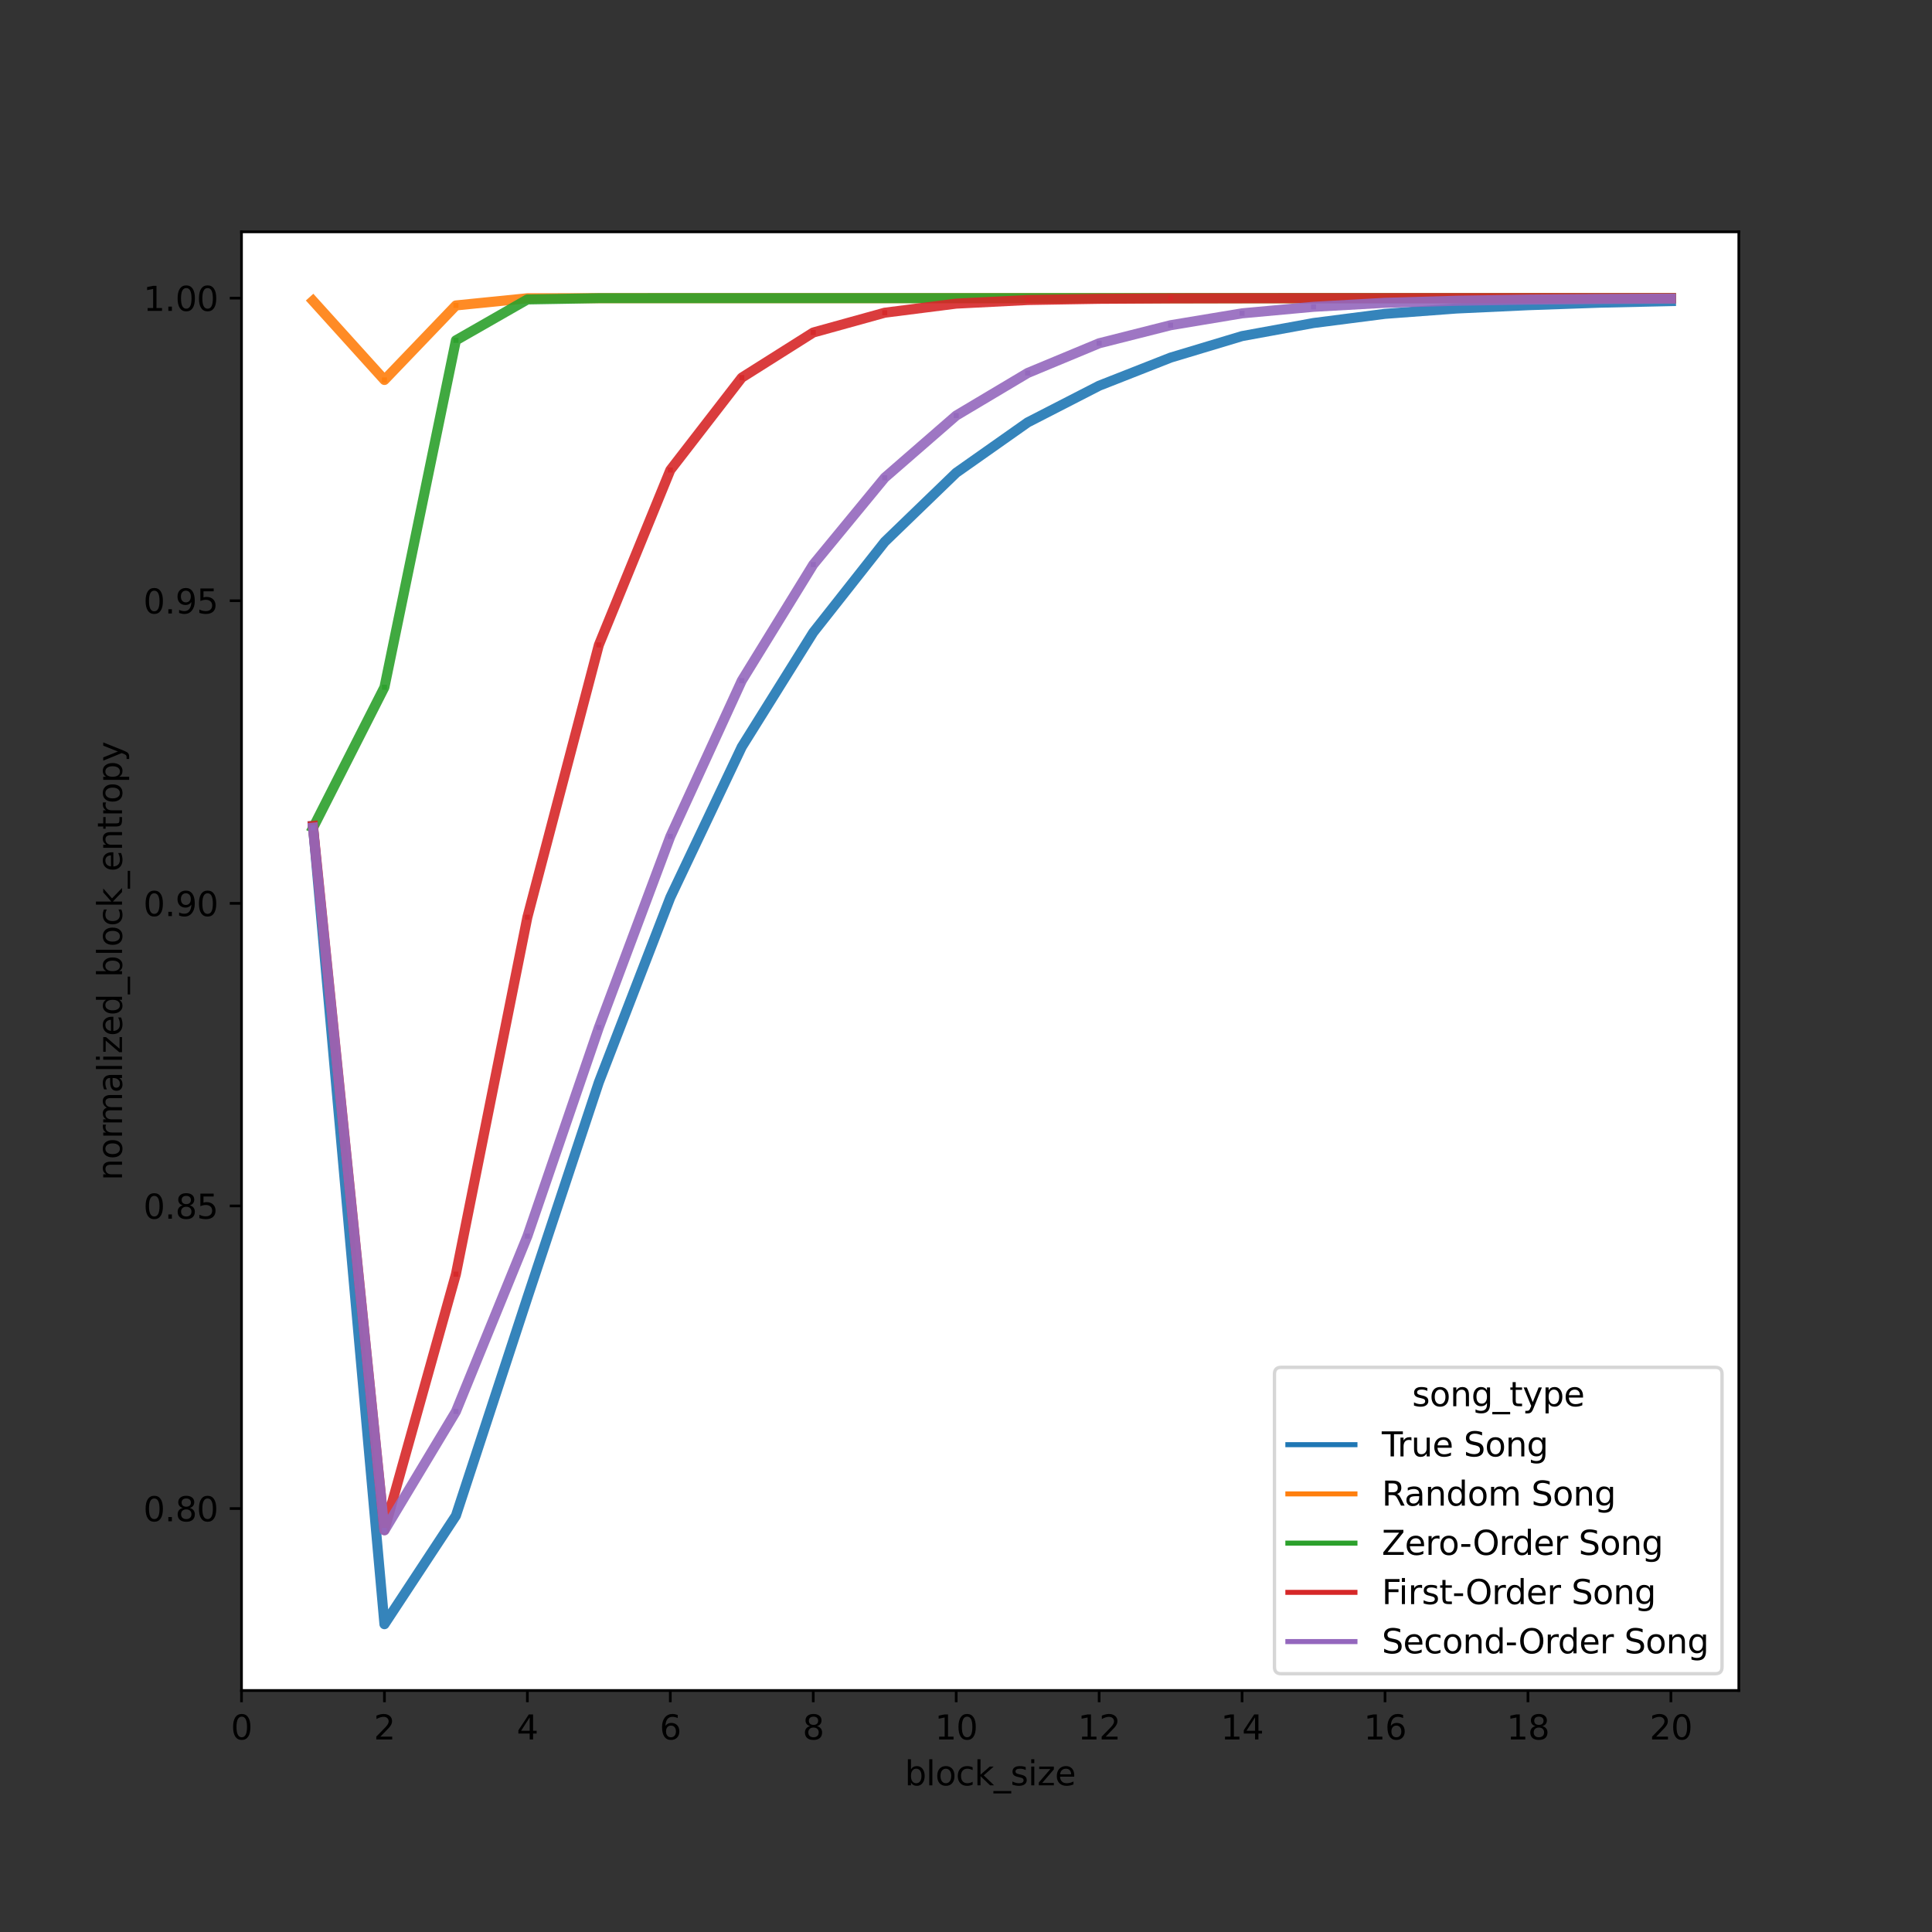 <?xml version="1.0" encoding="utf-8" standalone="no"?>
<!DOCTYPE svg PUBLIC "-//W3C//DTD SVG 1.1//EN"
  "http://www.w3.org/Graphics/SVG/1.1/DTD/svg11.dtd">
<svg xmlns:xlink="http://www.w3.org/1999/xlink" width="576pt" height="576pt" viewBox="0 0 576 576" xmlns="http://www.w3.org/2000/svg" version="1.1">
 <rect x="0" y="0" width="576" height="576" fill="#333333" stroke="none"/>
 <defs>
  <style type="text/css">*{stroke-linejoin: round; stroke-linecap: butt}</style>
 </defs>
 <g id="figure_1">
  <g id="patch_1">
   <path d="M 0 576 
L 576 576 
L 576 0 
L 0 0 
L 0 576 
z
" style="fill: none"/>
  </g>
  <g id="axes_1">
   <g id="patch_2">
    <path d="M 72 504 
L 518.4 504 
L 518.4 69.12 
L 72 69.12 
z
" style="fill: #ffffff"/>
   </g>
   <g id="matplotlib.axis_1">
    <g id="xtick_1">
     <g id="line2d_1">
      <defs>
       <path id="m68c36ddee8" d="M 0 0 
L 0 3.5 
" style="stroke: #000000; stroke-width: 0.8"/>
      </defs>
      <g>
       <use xlink:href="#m68c36ddee8" x="72" y="504" style="stroke: #000000; stroke-width: 0.8"/>
      </g>
     </g>
     <g id="text_1">
      <!-- 0 -->
      <g transform="translate(68.819 518.598)scale(0.1 -0.1)">
       <defs>
        <path id="DejaVuSans-30" d="M 2034 4250 
Q 1547 4250 1301 3770 
Q 1056 3291 1056 2328 
Q 1056 1369 1301 889 
Q 1547 409 2034 409 
Q 2525 409 2770 889 
Q 3016 1369 3016 2328 
Q 3016 3291 2770 3770 
Q 2525 4250 2034 4250 
z
M 2034 4750 
Q 2819 4750 3233 4129 
Q 3647 3509 3647 2328 
Q 3647 1150 3233 529 
Q 2819 -91 2034 -91 
Q 1250 -91 836 529 
Q 422 1150 422 2328 
Q 422 3509 836 4129 
Q 1250 4750 2034 4750 
z
" transform="scale(0.016)"/>
       </defs>
       <use xlink:href="#DejaVuSans-30"/>
      </g>
     </g>
    </g>
    <g id="xtick_2">
     <g id="line2d_2">
      <g>
       <use xlink:href="#m68c36ddee8" x="114.616" y="504" style="stroke: #000000; stroke-width: 0.8"/>
      </g>
     </g>
     <g id="text_2">
      <!-- 2 -->
      <g transform="translate(111.435 518.598)scale(0.1 -0.1)">
       <defs>
        <path id="DejaVuSans-32" d="M 1228 531 
L 3431 531 
L 3431 0 
L 469 0 
L 469 531 
Q 828 903 1448 1529 
Q 2069 2156 2228 2338 
Q 2531 2678 2651 2914 
Q 2772 3150 2772 3378 
Q 2772 3750 2511 3984 
Q 2250 4219 1831 4219 
Q 1534 4219 1204 4116 
Q 875 4013 500 3803 
L 500 4441 
Q 881 4594 1212 4672 
Q 1544 4750 1819 4750 
Q 2544 4750 2975 4387 
Q 3406 4025 3406 3419 
Q 3406 3131 3298 2873 
Q 3191 2616 2906 2266 
Q 2828 2175 2409 1742 
Q 1991 1309 1228 531 
z
" transform="scale(0.016)"/>
       </defs>
       <use xlink:href="#DejaVuSans-32"/>
      </g>
     </g>
    </g>
    <g id="xtick_3">
     <g id="line2d_3">
      <g>
       <use xlink:href="#m68c36ddee8" x="157.232" y="504" style="stroke: #000000; stroke-width: 0.8"/>
      </g>
     </g>
     <g id="text_3">
      <!-- 4 -->
      <g transform="translate(154.05 518.598)scale(0.1 -0.1)">
       <defs>
        <path id="DejaVuSans-34" d="M 2419 4116 
L 825 1625 
L 2419 1625 
L 2419 4116 
z
M 2253 4666 
L 3047 4666 
L 3047 1625 
L 3713 1625 
L 3713 1100 
L 3047 1100 
L 3047 0 
L 2419 0 
L 2419 1100 
L 313 1100 
L 313 1709 
L 2253 4666 
z
" transform="scale(0.016)"/>
       </defs>
       <use xlink:href="#DejaVuSans-34"/>
      </g>
     </g>
    </g>
    <g id="xtick_4">
     <g id="line2d_4">
      <g>
       <use xlink:href="#m68c36ddee8" x="199.847" y="504" style="stroke: #000000; stroke-width: 0.8"/>
      </g>
     </g>
     <g id="text_4">
      <!-- 6 -->
      <g transform="translate(196.666 518.598)scale(0.1 -0.1)">
       <defs>
        <path id="DejaVuSans-36" d="M 2113 2584 
Q 1688 2584 1439 2293 
Q 1191 2003 1191 1497 
Q 1191 994 1439 701 
Q 1688 409 2113 409 
Q 2538 409 2786 701 
Q 3034 994 3034 1497 
Q 3034 2003 2786 2293 
Q 2538 2584 2113 2584 
z
M 3366 4563 
L 3366 3988 
Q 3128 4100 2886 4159 
Q 2644 4219 2406 4219 
Q 1781 4219 1451 3797 
Q 1122 3375 1075 2522 
Q 1259 2794 1537 2939 
Q 1816 3084 2150 3084 
Q 2853 3084 3261 2657 
Q 3669 2231 3669 1497 
Q 3669 778 3244 343 
Q 2819 -91 2113 -91 
Q 1303 -91 875 529 
Q 447 1150 447 2328 
Q 447 3434 972 4092 
Q 1497 4750 2381 4750 
Q 2619 4750 2861 4703 
Q 3103 4656 3366 4563 
z
" transform="scale(0.016)"/>
       </defs>
       <use xlink:href="#DejaVuSans-36"/>
      </g>
     </g>
    </g>
    <g id="xtick_5">
     <g id="line2d_5">
      <g>
       <use xlink:href="#m68c36ddee8" x="242.463" y="504" style="stroke: #000000; stroke-width: 0.8"/>
      </g>
     </g>
     <g id="text_5">
      <!-- 8 -->
      <g transform="translate(239.282 518.598)scale(0.1 -0.1)">
       <defs>
        <path id="DejaVuSans-38" d="M 2034 2216 
Q 1584 2216 1326 1975 
Q 1069 1734 1069 1313 
Q 1069 891 1326 650 
Q 1584 409 2034 409 
Q 2484 409 2743 651 
Q 3003 894 3003 1313 
Q 3003 1734 2745 1975 
Q 2488 2216 2034 2216 
z
M 1403 2484 
Q 997 2584 770 2862 
Q 544 3141 544 3541 
Q 544 4100 942 4425 
Q 1341 4750 2034 4750 
Q 2731 4750 3128 4425 
Q 3525 4100 3525 3541 
Q 3525 3141 3298 2862 
Q 3072 2584 2669 2484 
Q 3125 2378 3379 2068 
Q 3634 1759 3634 1313 
Q 3634 634 3220 271 
Q 2806 -91 2034 -91 
Q 1263 -91 848 271 
Q 434 634 434 1313 
Q 434 1759 690 2068 
Q 947 2378 1403 2484 
z
M 1172 3481 
Q 1172 3119 1398 2916 
Q 1625 2713 2034 2713 
Q 2441 2713 2670 2916 
Q 2900 3119 2900 3481 
Q 2900 3844 2670 4047 
Q 2441 4250 2034 4250 
Q 1625 4250 1398 4047 
Q 1172 3844 1172 3481 
z
" transform="scale(0.016)"/>
       </defs>
       <use xlink:href="#DejaVuSans-38"/>
      </g>
     </g>
    </g>
    <g id="xtick_6">
     <g id="line2d_6">
      <g>
       <use xlink:href="#m68c36ddee8" x="285.079" y="504" style="stroke: #000000; stroke-width: 0.8"/>
      </g>
     </g>
     <g id="text_6">
      <!-- 10 -->
      <g transform="translate(278.716 518.598)scale(0.1 -0.1)">
       <defs>
        <path id="DejaVuSans-31" d="M 794 531 
L 1825 531 
L 1825 4091 
L 703 3866 
L 703 4441 
L 1819 4666 
L 2450 4666 
L 2450 531 
L 3481 531 
L 3481 0 
L 794 0 
L 794 531 
z
" transform="scale(0.016)"/>
       </defs>
       <use xlink:href="#DejaVuSans-31"/>
       <use xlink:href="#DejaVuSans-30" x="63.623"/>
      </g>
     </g>
    </g>
    <g id="xtick_7">
     <g id="line2d_7">
      <g>
       <use xlink:href="#m68c36ddee8" x="327.695" y="504" style="stroke: #000000; stroke-width: 0.8"/>
      </g>
     </g>
     <g id="text_7">
      <!-- 12 -->
      <g transform="translate(321.332 518.598)scale(0.1 -0.1)">
       <use xlink:href="#DejaVuSans-31"/>
       <use xlink:href="#DejaVuSans-32" x="63.623"/>
      </g>
     </g>
    </g>
    <g id="xtick_8">
     <g id="line2d_8">
      <g>
       <use xlink:href="#m68c36ddee8" x="370.31" y="504" style="stroke: #000000; stroke-width: 0.8"/>
      </g>
     </g>
     <g id="text_8">
      <!-- 14 -->
      <g transform="translate(363.948 518.598)scale(0.1 -0.1)">
       <use xlink:href="#DejaVuSans-31"/>
       <use xlink:href="#DejaVuSans-34" x="63.623"/>
      </g>
     </g>
    </g>
    <g id="xtick_9">
     <g id="line2d_9">
      <g>
       <use xlink:href="#m68c36ddee8" x="412.926" y="504" style="stroke: #000000; stroke-width: 0.8"/>
      </g>
     </g>
     <g id="text_9">
      <!-- 16 -->
      <g transform="translate(406.564 518.598)scale(0.1 -0.1)">
       <use xlink:href="#DejaVuSans-31"/>
       <use xlink:href="#DejaVuSans-36" x="63.623"/>
      </g>
     </g>
    </g>
    <g id="xtick_10">
     <g id="line2d_10">
      <g>
       <use xlink:href="#m68c36ddee8" x="455.542" y="504" style="stroke: #000000; stroke-width: 0.8"/>
      </g>
     </g>
     <g id="text_10">
      <!-- 18 -->
      <g transform="translate(449.179 518.598)scale(0.1 -0.1)">
       <use xlink:href="#DejaVuSans-31"/>
       <use xlink:href="#DejaVuSans-38" x="63.623"/>
      </g>
     </g>
    </g>
    <g id="xtick_11">
     <g id="line2d_11">
      <g>
       <use xlink:href="#m68c36ddee8" x="498.158" y="504" style="stroke: #000000; stroke-width: 0.8"/>
      </g>
     </g>
     <g id="text_11">
      <!-- 20 -->
      <g transform="translate(491.795 518.598)scale(0.1 -0.1)">
       <use xlink:href="#DejaVuSans-32"/>
       <use xlink:href="#DejaVuSans-30" x="63.623"/>
      </g>
     </g>
    </g>
    <g id="text_12">
     <!-- block_size -->
     <g transform="translate(269.738 532.277)scale(0.1 -0.1)">
      <defs>
       <path id="DejaVuSans-62" d="M 3116 1747 
Q 3116 2381 2855 2742 
Q 2594 3103 2138 3103 
Q 1681 3103 1420 2742 
Q 1159 2381 1159 1747 
Q 1159 1113 1420 752 
Q 1681 391 2138 391 
Q 2594 391 2855 752 
Q 3116 1113 3116 1747 
z
M 1159 2969 
Q 1341 3281 1617 3432 
Q 1894 3584 2278 3584 
Q 2916 3584 3314 3078 
Q 3713 2572 3713 1747 
Q 3713 922 3314 415 
Q 2916 -91 2278 -91 
Q 1894 -91 1617 61 
Q 1341 213 1159 525 
L 1159 0 
L 581 0 
L 581 4863 
L 1159 4863 
L 1159 2969 
z
" transform="scale(0.016)"/>
       <path id="DejaVuSans-6c" d="M 603 4863 
L 1178 4863 
L 1178 0 
L 603 0 
L 603 4863 
z
" transform="scale(0.016)"/>
       <path id="DejaVuSans-6f" d="M 1959 3097 
Q 1497 3097 1228 2736 
Q 959 2375 959 1747 
Q 959 1119 1226 758 
Q 1494 397 1959 397 
Q 2419 397 2687 759 
Q 2956 1122 2956 1747 
Q 2956 2369 2687 2733 
Q 2419 3097 1959 3097 
z
M 1959 3584 
Q 2709 3584 3137 3096 
Q 3566 2609 3566 1747 
Q 3566 888 3137 398 
Q 2709 -91 1959 -91 
Q 1206 -91 779 398 
Q 353 888 353 1747 
Q 353 2609 779 3096 
Q 1206 3584 1959 3584 
z
" transform="scale(0.016)"/>
       <path id="DejaVuSans-63" d="M 3122 3366 
L 3122 2828 
Q 2878 2963 2633 3030 
Q 2388 3097 2138 3097 
Q 1578 3097 1268 2742 
Q 959 2388 959 1747 
Q 959 1106 1268 751 
Q 1578 397 2138 397 
Q 2388 397 2633 464 
Q 2878 531 3122 666 
L 3122 134 
Q 2881 22 2623 -34 
Q 2366 -91 2075 -91 
Q 1284 -91 818 406 
Q 353 903 353 1747 
Q 353 2603 823 3093 
Q 1294 3584 2113 3584 
Q 2378 3584 2631 3529 
Q 2884 3475 3122 3366 
z
" transform="scale(0.016)"/>
       <path id="DejaVuSans-6b" d="M 581 4863 
L 1159 4863 
L 1159 1991 
L 2875 3500 
L 3609 3500 
L 1753 1863 
L 3688 0 
L 2938 0 
L 1159 1709 
L 1159 0 
L 581 0 
L 581 4863 
z
" transform="scale(0.016)"/>
       <path id="DejaVuSans-5f" d="M 3263 -1063 
L 3263 -1509 
L -63 -1509 
L -63 -1063 
L 3263 -1063 
z
" transform="scale(0.016)"/>
       <path id="DejaVuSans-73" d="M 2834 3397 
L 2834 2853 
Q 2591 2978 2328 3040 
Q 2066 3103 1784 3103 
Q 1356 3103 1142 2972 
Q 928 2841 928 2578 
Q 928 2378 1081 2264 
Q 1234 2150 1697 2047 
L 1894 2003 
Q 2506 1872 2764 1633 
Q 3022 1394 3022 966 
Q 3022 478 2636 193 
Q 2250 -91 1575 -91 
Q 1294 -91 989 -36 
Q 684 19 347 128 
L 347 722 
Q 666 556 975 473 
Q 1284 391 1588 391 
Q 1994 391 2212 530 
Q 2431 669 2431 922 
Q 2431 1156 2273 1281 
Q 2116 1406 1581 1522 
L 1381 1569 
Q 847 1681 609 1914 
Q 372 2147 372 2553 
Q 372 3047 722 3315 
Q 1072 3584 1716 3584 
Q 2034 3584 2315 3537 
Q 2597 3491 2834 3397 
z
" transform="scale(0.016)"/>
       <path id="DejaVuSans-69" d="M 603 3500 
L 1178 3500 
L 1178 0 
L 603 0 
L 603 3500 
z
M 603 4863 
L 1178 4863 
L 1178 4134 
L 603 4134 
L 603 4863 
z
" transform="scale(0.016)"/>
       <path id="DejaVuSans-7a" d="M 353 3500 
L 3084 3500 
L 3084 2975 
L 922 459 
L 3084 459 
L 3084 0 
L 275 0 
L 275 525 
L 2438 3041 
L 353 3041 
L 353 3500 
z
" transform="scale(0.016)"/>
       <path id="DejaVuSans-65" d="M 3597 1894 
L 3597 1613 
L 953 1613 
Q 991 1019 1311 708 
Q 1631 397 2203 397 
Q 2534 397 2845 478 
Q 3156 559 3463 722 
L 3463 178 
Q 3153 47 2828 -22 
Q 2503 -91 2169 -91 
Q 1331 -91 842 396 
Q 353 884 353 1716 
Q 353 2575 817 3079 
Q 1281 3584 2069 3584 
Q 2775 3584 3186 3129 
Q 3597 2675 3597 1894 
z
M 3022 2063 
Q 3016 2534 2758 2815 
Q 2500 3097 2075 3097 
Q 1594 3097 1305 2825 
Q 1016 2553 972 2059 
L 3022 2063 
z
" transform="scale(0.016)"/>
      </defs>
      <use xlink:href="#DejaVuSans-62"/>
      <use xlink:href="#DejaVuSans-6c" x="63.477"/>
      <use xlink:href="#DejaVuSans-6f" x="91.26"/>
      <use xlink:href="#DejaVuSans-63" x="152.441"/>
      <use xlink:href="#DejaVuSans-6b" x="207.422"/>
      <use xlink:href="#DejaVuSans-5f" x="265.332"/>
      <use xlink:href="#DejaVuSans-73" x="315.332"/>
      <use xlink:href="#DejaVuSans-69" x="367.432"/>
      <use xlink:href="#DejaVuSans-7a" x="395.215"/>
      <use xlink:href="#DejaVuSans-65" x="447.705"/>
     </g>
    </g>
   </g>
   <g id="matplotlib.axis_2">
    <g id="ytick_1">
     <g id="line2d_12">
      <defs>
       <path id="m4dc8d5964b" d="M 0 0 
L -3.5 0 
" style="stroke: #000000; stroke-width: 0.8"/>
      </defs>
      <g>
       <use xlink:href="#m4dc8d5964b" x="72" y="449.751" style="stroke: #000000; stroke-width: 0.8"/>
      </g>
     </g>
     <g id="text_13">
      <!-- 0.80 -->
      <g transform="translate(42.734 453.55)scale(0.1 -0.1)">
       <defs>
        <path id="DejaVuSans-2e" d="M 684 794 
L 1344 794 
L 1344 0 
L 684 0 
L 684 794 
z
" transform="scale(0.016)"/>
       </defs>
       <use xlink:href="#DejaVuSans-30"/>
       <use xlink:href="#DejaVuSans-2e" x="63.623"/>
       <use xlink:href="#DejaVuSans-38" x="95.41"/>
       <use xlink:href="#DejaVuSans-30" x="159.033"/>
      </g>
     </g>
    </g>
    <g id="ytick_2">
     <g id="line2d_13">
      <g>
       <use xlink:href="#m4dc8d5964b" x="72" y="359.535" style="stroke: #000000; stroke-width: 0.8"/>
      </g>
     </g>
     <g id="text_14">
      <!-- 0.85 -->
      <g transform="translate(42.734 363.334)scale(0.1 -0.1)">
       <defs>
        <path id="DejaVuSans-35" d="M 691 4666 
L 3169 4666 
L 3169 4134 
L 1269 4134 
L 1269 2991 
Q 1406 3038 1543 3061 
Q 1681 3084 1819 3084 
Q 2600 3084 3056 2656 
Q 3513 2228 3513 1497 
Q 3513 744 3044 326 
Q 2575 -91 1722 -91 
Q 1428 -91 1123 -41 
Q 819 9 494 109 
L 494 744 
Q 775 591 1075 516 
Q 1375 441 1709 441 
Q 2250 441 2565 725 
Q 2881 1009 2881 1497 
Q 2881 1984 2565 2268 
Q 2250 2553 1709 2553 
Q 1456 2553 1204 2497 
Q 953 2441 691 2322 
L 691 4666 
z
" transform="scale(0.016)"/>
       </defs>
       <use xlink:href="#DejaVuSans-30"/>
       <use xlink:href="#DejaVuSans-2e" x="63.623"/>
       <use xlink:href="#DejaVuSans-38" x="95.41"/>
       <use xlink:href="#DejaVuSans-35" x="159.033"/>
      </g>
     </g>
    </g>
    <g id="ytick_3">
     <g id="line2d_14">
      <g>
       <use xlink:href="#m4dc8d5964b" x="72" y="269.319" style="stroke: #000000; stroke-width: 0.8"/>
      </g>
     </g>
     <g id="text_15">
      <!-- 0.90 -->
      <g transform="translate(42.734 273.118)scale(0.1 -0.1)">
       <defs>
        <path id="DejaVuSans-39" d="M 703 97 
L 703 672 
Q 941 559 1184 500 
Q 1428 441 1663 441 
Q 2288 441 2617 861 
Q 2947 1281 2994 2138 
Q 2813 1869 2534 1725 
Q 2256 1581 1919 1581 
Q 1219 1581 811 2004 
Q 403 2428 403 3163 
Q 403 3881 828 4315 
Q 1253 4750 1959 4750 
Q 2769 4750 3195 4129 
Q 3622 3509 3622 2328 
Q 3622 1225 3098 567 
Q 2575 -91 1691 -91 
Q 1453 -91 1209 -44 
Q 966 3 703 97 
z
M 1959 2075 
Q 2384 2075 2632 2365 
Q 2881 2656 2881 3163 
Q 2881 3666 2632 3958 
Q 2384 4250 1959 4250 
Q 1534 4250 1286 3958 
Q 1038 3666 1038 3163 
Q 1038 2656 1286 2365 
Q 1534 2075 1959 2075 
z
" transform="scale(0.016)"/>
       </defs>
       <use xlink:href="#DejaVuSans-30"/>
       <use xlink:href="#DejaVuSans-2e" x="63.623"/>
       <use xlink:href="#DejaVuSans-39" x="95.41"/>
       <use xlink:href="#DejaVuSans-30" x="159.033"/>
      </g>
     </g>
    </g>
    <g id="ytick_4">
     <g id="line2d_15">
      <g>
       <use xlink:href="#m4dc8d5964b" x="72" y="179.103" style="stroke: #000000; stroke-width: 0.8"/>
      </g>
     </g>
     <g id="text_16">
      <!-- 0.95 -->
      <g transform="translate(42.734 182.902)scale(0.1 -0.1)">
       <use xlink:href="#DejaVuSans-30"/>
       <use xlink:href="#DejaVuSans-2e" x="63.623"/>
       <use xlink:href="#DejaVuSans-39" x="95.41"/>
       <use xlink:href="#DejaVuSans-35" x="159.033"/>
      </g>
     </g>
    </g>
    <g id="ytick_5">
     <g id="line2d_16">
      <g>
       <use xlink:href="#m4dc8d5964b" x="72" y="88.887" style="stroke: #000000; stroke-width: 0.8"/>
      </g>
     </g>
     <g id="text_17">
      <!-- 1.00 -->
      <g transform="translate(42.734 92.686)scale(0.1 -0.1)">
       <use xlink:href="#DejaVuSans-31"/>
       <use xlink:href="#DejaVuSans-2e" x="63.623"/>
       <use xlink:href="#DejaVuSans-30" x="95.41"/>
       <use xlink:href="#DejaVuSans-30" x="159.033"/>
      </g>
     </g>
    </g>
    <g id="text_18">
     <!-- normalized_block_entropy -->
     <g transform="translate(36.377 351.952)rotate(-90)scale(0.1 -0.1)">
      <defs>
       <path id="DejaVuSans-6e" d="M 3513 2113 
L 3513 0 
L 2938 0 
L 2938 2094 
Q 2938 2591 2744 2837 
Q 2550 3084 2163 3084 
Q 1697 3084 1428 2787 
Q 1159 2491 1159 1978 
L 1159 0 
L 581 0 
L 581 3500 
L 1159 3500 
L 1159 2956 
Q 1366 3272 1645 3428 
Q 1925 3584 2291 3584 
Q 2894 3584 3203 3211 
Q 3513 2838 3513 2113 
z
" transform="scale(0.016)"/>
       <path id="DejaVuSans-72" d="M 2631 2963 
Q 2534 3019 2420 3045 
Q 2306 3072 2169 3072 
Q 1681 3072 1420 2755 
Q 1159 2438 1159 1844 
L 1159 0 
L 581 0 
L 581 3500 
L 1159 3500 
L 1159 2956 
Q 1341 3275 1631 3429 
Q 1922 3584 2338 3584 
Q 2397 3584 2469 3576 
Q 2541 3569 2628 3553 
L 2631 2963 
z
" transform="scale(0.016)"/>
       <path id="DejaVuSans-6d" d="M 3328 2828 
Q 3544 3216 3844 3400 
Q 4144 3584 4550 3584 
Q 5097 3584 5394 3201 
Q 5691 2819 5691 2113 
L 5691 0 
L 5113 0 
L 5113 2094 
Q 5113 2597 4934 2840 
Q 4756 3084 4391 3084 
Q 3944 3084 3684 2787 
Q 3425 2491 3425 1978 
L 3425 0 
L 2847 0 
L 2847 2094 
Q 2847 2600 2669 2842 
Q 2491 3084 2119 3084 
Q 1678 3084 1418 2786 
Q 1159 2488 1159 1978 
L 1159 0 
L 581 0 
L 581 3500 
L 1159 3500 
L 1159 2956 
Q 1356 3278 1631 3431 
Q 1906 3584 2284 3584 
Q 2666 3584 2933 3390 
Q 3200 3197 3328 2828 
z
" transform="scale(0.016)"/>
       <path id="DejaVuSans-61" d="M 2194 1759 
Q 1497 1759 1228 1600 
Q 959 1441 959 1056 
Q 959 750 1161 570 
Q 1363 391 1709 391 
Q 2188 391 2477 730 
Q 2766 1069 2766 1631 
L 2766 1759 
L 2194 1759 
z
M 3341 1997 
L 3341 0 
L 2766 0 
L 2766 531 
Q 2569 213 2275 61 
Q 1981 -91 1556 -91 
Q 1019 -91 701 211 
Q 384 513 384 1019 
Q 384 1609 779 1909 
Q 1175 2209 1959 2209 
L 2766 2209 
L 2766 2266 
Q 2766 2663 2505 2880 
Q 2244 3097 1772 3097 
Q 1472 3097 1187 3025 
Q 903 2953 641 2809 
L 641 3341 
Q 956 3463 1253 3523 
Q 1550 3584 1831 3584 
Q 2591 3584 2966 3190 
Q 3341 2797 3341 1997 
z
" transform="scale(0.016)"/>
       <path id="DejaVuSans-64" d="M 2906 2969 
L 2906 4863 
L 3481 4863 
L 3481 0 
L 2906 0 
L 2906 525 
Q 2725 213 2448 61 
Q 2172 -91 1784 -91 
Q 1150 -91 751 415 
Q 353 922 353 1747 
Q 353 2572 751 3078 
Q 1150 3584 1784 3584 
Q 2172 3584 2448 3432 
Q 2725 3281 2906 2969 
z
M 947 1747 
Q 947 1113 1208 752 
Q 1469 391 1925 391 
Q 2381 391 2643 752 
Q 2906 1113 2906 1747 
Q 2906 2381 2643 2742 
Q 2381 3103 1925 3103 
Q 1469 3103 1208 2742 
Q 947 2381 947 1747 
z
" transform="scale(0.016)"/>
       <path id="DejaVuSans-74" d="M 1172 4494 
L 1172 3500 
L 2356 3500 
L 2356 3053 
L 1172 3053 
L 1172 1153 
Q 1172 725 1289 603 
Q 1406 481 1766 481 
L 2356 481 
L 2356 0 
L 1766 0 
Q 1100 0 847 248 
Q 594 497 594 1153 
L 594 3053 
L 172 3053 
L 172 3500 
L 594 3500 
L 594 4494 
L 1172 4494 
z
" transform="scale(0.016)"/>
       <path id="DejaVuSans-70" d="M 1159 525 
L 1159 -1331 
L 581 -1331 
L 581 3500 
L 1159 3500 
L 1159 2969 
Q 1341 3281 1617 3432 
Q 1894 3584 2278 3584 
Q 2916 3584 3314 3078 
Q 3713 2572 3713 1747 
Q 3713 922 3314 415 
Q 2916 -91 2278 -91 
Q 1894 -91 1617 61 
Q 1341 213 1159 525 
z
M 3116 1747 
Q 3116 2381 2855 2742 
Q 2594 3103 2138 3103 
Q 1681 3103 1420 2742 
Q 1159 2381 1159 1747 
Q 1159 1113 1420 752 
Q 1681 391 2138 391 
Q 2594 391 2855 752 
Q 3116 1113 3116 1747 
z
" transform="scale(0.016)"/>
       <path id="DejaVuSans-79" d="M 2059 -325 
Q 1816 -950 1584 -1140 
Q 1353 -1331 966 -1331 
L 506 -1331 
L 506 -850 
L 844 -850 
Q 1081 -850 1212 -737 
Q 1344 -625 1503 -206 
L 1606 56 
L 191 3500 
L 800 3500 
L 1894 763 
L 2988 3500 
L 3597 3500 
L 2059 -325 
z
" transform="scale(0.016)"/>
      </defs>
      <use xlink:href="#DejaVuSans-6e"/>
      <use xlink:href="#DejaVuSans-6f" x="63.379"/>
      <use xlink:href="#DejaVuSans-72" x="124.561"/>
      <use xlink:href="#DejaVuSans-6d" x="163.924"/>
      <use xlink:href="#DejaVuSans-61" x="261.336"/>
      <use xlink:href="#DejaVuSans-6c" x="322.615"/>
      <use xlink:href="#DejaVuSans-69" x="350.398"/>
      <use xlink:href="#DejaVuSans-7a" x="378.182"/>
      <use xlink:href="#DejaVuSans-65" x="430.672"/>
      <use xlink:href="#DejaVuSans-64" x="492.195"/>
      <use xlink:href="#DejaVuSans-5f" x="555.672"/>
      <use xlink:href="#DejaVuSans-62" x="605.672"/>
      <use xlink:href="#DejaVuSans-6c" x="669.148"/>
      <use xlink:href="#DejaVuSans-6f" x="696.932"/>
      <use xlink:href="#DejaVuSans-63" x="758.113"/>
      <use xlink:href="#DejaVuSans-6b" x="813.094"/>
      <use xlink:href="#DejaVuSans-5f" x="871.004"/>
      <use xlink:href="#DejaVuSans-65" x="921.004"/>
      <use xlink:href="#DejaVuSans-6e" x="982.527"/>
      <use xlink:href="#DejaVuSans-74" x="1045.906"/>
      <use xlink:href="#DejaVuSans-72" x="1085.115"/>
      <use xlink:href="#DejaVuSans-6f" x="1123.979"/>
      <use xlink:href="#DejaVuSans-70" x="1185.16"/>
      <use xlink:href="#DejaVuSans-79" x="1248.637"/>
     </g>
    </g>
   </g>
   <g id="line2d_17">
    <path d="M 93.308 246.233 
L 114.616 484.233 
L 135.924 451.876 
L 157.232 386.876 
L 178.539 322.66 
L 199.847 267.567 
L 221.155 222.664 
L 242.463 188.553 
L 263.771 161.536 
L 285.079 140.951 
L 306.387 125.938 
L 327.695 114.996 
L 349.002 106.616 
L 370.31 100.199 
L 391.618 96.304 
L 412.926 93.564 
L 434.234 91.978 
L 455.542 90.991 
L 476.85 90.247 
L 498.158 89.769 
" clip-path="url(#p0349abb78e)" style="fill: none; stroke: #1f77b4; stroke-opacity: 0.9; stroke-width: 3; stroke-linecap: square"/>
   </g>
   <g id="line2d_18">
    <path d="M 93.308 89.698 
L 114.616 113.28 
L 135.924 91.061 
L 157.232 88.921 
L 178.539 88.887 
L 199.847 88.887 
L 221.155 88.887 
L 242.463 88.887 
L 263.771 88.887 
L 285.079 88.887 
L 306.387 88.887 
L 327.695 88.887 
L 349.002 88.887 
L 370.31 88.887 
L 391.618 88.887 
L 412.926 88.887 
L 434.234 88.887 
L 455.542 88.887 
L 476.85 88.887 
L 498.158 88.887 
" clip-path="url(#p0349abb78e)" style="fill: none; stroke: #ff7f0e; stroke-opacity: 0.9; stroke-width: 3; stroke-linecap: square"/>
   </g>
   <g id="LineCollection_1">
    <path d="M 93.308 89.698 
L 93.308 89.698 
" clip-path="url(#p0349abb78e)" style="fill: none; stroke: #ff7f0e; stroke-opacity: 0.9; stroke-width: 1.5; stroke-linecap: square"/>
    <path d="M 114.616 113.278 
L 114.616 113.277 
" clip-path="url(#p0349abb78e)" style="fill: none; stroke: #ff7f0e; stroke-opacity: 0.9; stroke-width: 1.5; stroke-linecap: square"/>
    <path d="M 135.924 91.062 
L 135.924 91.061 
" clip-path="url(#p0349abb78e)" style="fill: none; stroke: #ff7f0e; stroke-opacity: 0.9; stroke-width: 1.5; stroke-linecap: square"/>
    <path d="M 157.232 88.921 
L 157.232 88.921 
" clip-path="url(#p0349abb78e)" style="fill: none; stroke: #ff7f0e; stroke-opacity: 0.9; stroke-width: 1.5; stroke-linecap: square"/>
    <path d="M 178.539 88.887 
L 178.539 88.887 
" clip-path="url(#p0349abb78e)" style="fill: none; stroke: #ff7f0e; stroke-opacity: 0.9; stroke-width: 1.5; stroke-linecap: square"/>
    <path d="M 199.847 88.887 
L 199.847 88.887 
" clip-path="url(#p0349abb78e)" style="fill: none; stroke: #ff7f0e; stroke-opacity: 0.9; stroke-width: 1.5; stroke-linecap: square"/>
    <path d="M 221.155 88.887 
L 221.155 88.887 
" clip-path="url(#p0349abb78e)" style="fill: none; stroke: #ff7f0e; stroke-opacity: 0.9; stroke-width: 1.5; stroke-linecap: square"/>
    <path d="M 242.463 88.887 
L 242.463 88.887 
" clip-path="url(#p0349abb78e)" style="fill: none; stroke: #ff7f0e; stroke-opacity: 0.9; stroke-width: 1.5; stroke-linecap: square"/>
    <path d="M 263.771 88.887 
L 263.771 88.887 
" clip-path="url(#p0349abb78e)" style="fill: none; stroke: #ff7f0e; stroke-opacity: 0.9; stroke-width: 1.5; stroke-linecap: square"/>
    <path d="M 285.079 88.887 
L 285.079 88.887 
" clip-path="url(#p0349abb78e)" style="fill: none; stroke: #ff7f0e; stroke-opacity: 0.9; stroke-width: 1.5; stroke-linecap: square"/>
    <path d="M 306.387 88.887 
L 306.387 88.887 
" clip-path="url(#p0349abb78e)" style="fill: none; stroke: #ff7f0e; stroke-opacity: 0.9; stroke-width: 1.5; stroke-linecap: square"/>
    <path d="M 327.695 88.887 
L 327.695 88.887 
" clip-path="url(#p0349abb78e)" style="fill: none; stroke: #ff7f0e; stroke-opacity: 0.9; stroke-width: 1.5; stroke-linecap: square"/>
    <path d="M 349.002 88.887 
L 349.002 88.887 
" clip-path="url(#p0349abb78e)" style="fill: none; stroke: #ff7f0e; stroke-opacity: 0.9; stroke-width: 1.5; stroke-linecap: square"/>
    <path d="M 370.31 88.887 
L 370.31 88.887 
" clip-path="url(#p0349abb78e)" style="fill: none; stroke: #ff7f0e; stroke-opacity: 0.9; stroke-width: 1.5; stroke-linecap: square"/>
    <path d="M 391.618 88.887 
L 391.618 88.887 
" clip-path="url(#p0349abb78e)" style="fill: none; stroke: #ff7f0e; stroke-opacity: 0.9; stroke-width: 1.5; stroke-linecap: square"/>
    <path d="M 412.926 88.887 
L 412.926 88.887 
" clip-path="url(#p0349abb78e)" style="fill: none; stroke: #ff7f0e; stroke-opacity: 0.9; stroke-width: 1.5; stroke-linecap: square"/>
    <path d="M 434.234 88.887 
L 434.234 88.887 
" clip-path="url(#p0349abb78e)" style="fill: none; stroke: #ff7f0e; stroke-opacity: 0.9; stroke-width: 1.5; stroke-linecap: square"/>
    <path d="M 455.542 88.887 
L 455.542 88.887 
" clip-path="url(#p0349abb78e)" style="fill: none; stroke: #ff7f0e; stroke-opacity: 0.9; stroke-width: 1.5; stroke-linecap: square"/>
    <path d="M 476.85 88.887 
L 476.85 88.887 
" clip-path="url(#p0349abb78e)" style="fill: none; stroke: #ff7f0e; stroke-opacity: 0.9; stroke-width: 1.5; stroke-linecap: square"/>
    <path d="M 498.158 88.887 
L 498.158 88.887 
" clip-path="url(#p0349abb78e)" style="fill: none; stroke: #ff7f0e; stroke-opacity: 0.9; stroke-width: 1.5; stroke-linecap: square"/>
   </g>
   <g id="line2d_19">
    <path d="M 93.308 246.83 
L 114.616 204.89 
L 135.924 101.469 
L 157.232 89.275 
L 178.539 88.898 
L 199.847 88.888 
L 221.155 88.887 
L 242.463 88.887 
L 263.771 88.887 
L 285.079 88.887 
L 306.387 88.887 
L 327.695 88.887 
L 349.002 88.887 
L 370.31 88.887 
L 391.618 88.887 
L 412.926 88.887 
L 434.234 88.887 
L 455.542 88.887 
L 476.85 88.887 
L 498.158 88.887 
" clip-path="url(#p0349abb78e)" style="fill: none; stroke: #2ca02c; stroke-opacity: 0.9; stroke-width: 3; stroke-linecap: square"/>
   </g>
   <g id="LineCollection_2">
    <path d="M 93.308 246.839 
L 93.308 246.834 
" clip-path="url(#p0349abb78e)" style="fill: none; stroke: #2ca02c; stroke-opacity: 0.9; stroke-width: 1.5; stroke-linecap: square"/>
    <path d="M 114.616 204.908 
L 114.616 204.902 
" clip-path="url(#p0349abb78e)" style="fill: none; stroke: #2ca02c; stroke-opacity: 0.9; stroke-width: 1.5; stroke-linecap: square"/>
    <path d="M 135.924 101.471 
L 135.924 101.47 
" clip-path="url(#p0349abb78e)" style="fill: none; stroke: #2ca02c; stroke-opacity: 0.9; stroke-width: 1.5; stroke-linecap: square"/>
    <path d="M 157.232 89.275 
L 157.232 89.275 
" clip-path="url(#p0349abb78e)" style="fill: none; stroke: #2ca02c; stroke-opacity: 0.9; stroke-width: 1.5; stroke-linecap: square"/>
    <path d="M 178.539 88.898 
L 178.539 88.898 
" clip-path="url(#p0349abb78e)" style="fill: none; stroke: #2ca02c; stroke-opacity: 0.9; stroke-width: 1.5; stroke-linecap: square"/>
    <path d="M 199.847 88.888 
L 199.847 88.888 
" clip-path="url(#p0349abb78e)" style="fill: none; stroke: #2ca02c; stroke-opacity: 0.9; stroke-width: 1.5; stroke-linecap: square"/>
    <path d="M 221.155 88.887 
L 221.155 88.887 
" clip-path="url(#p0349abb78e)" style="fill: none; stroke: #2ca02c; stroke-opacity: 0.9; stroke-width: 1.5; stroke-linecap: square"/>
    <path d="M 242.463 88.887 
L 242.463 88.887 
" clip-path="url(#p0349abb78e)" style="fill: none; stroke: #2ca02c; stroke-opacity: 0.9; stroke-width: 1.5; stroke-linecap: square"/>
    <path d="M 263.771 88.887 
L 263.771 88.887 
" clip-path="url(#p0349abb78e)" style="fill: none; stroke: #2ca02c; stroke-opacity: 0.9; stroke-width: 1.5; stroke-linecap: square"/>
    <path d="M 285.079 88.887 
L 285.079 88.887 
" clip-path="url(#p0349abb78e)" style="fill: none; stroke: #2ca02c; stroke-opacity: 0.9; stroke-width: 1.5; stroke-linecap: square"/>
    <path d="M 306.387 88.887 
L 306.387 88.887 
" clip-path="url(#p0349abb78e)" style="fill: none; stroke: #2ca02c; stroke-opacity: 0.9; stroke-width: 1.5; stroke-linecap: square"/>
    <path d="M 327.695 88.887 
L 327.695 88.887 
" clip-path="url(#p0349abb78e)" style="fill: none; stroke: #2ca02c; stroke-opacity: 0.9; stroke-width: 1.5; stroke-linecap: square"/>
    <path d="M 349.002 88.887 
L 349.002 88.887 
" clip-path="url(#p0349abb78e)" style="fill: none; stroke: #2ca02c; stroke-opacity: 0.9; stroke-width: 1.5; stroke-linecap: square"/>
    <path d="M 370.31 88.887 
L 370.31 88.887 
" clip-path="url(#p0349abb78e)" style="fill: none; stroke: #2ca02c; stroke-opacity: 0.9; stroke-width: 1.5; stroke-linecap: square"/>
    <path d="M 391.618 88.887 
L 391.618 88.887 
" clip-path="url(#p0349abb78e)" style="fill: none; stroke: #2ca02c; stroke-opacity: 0.9; stroke-width: 1.5; stroke-linecap: square"/>
    <path d="M 412.926 88.887 
L 412.926 88.887 
" clip-path="url(#p0349abb78e)" style="fill: none; stroke: #2ca02c; stroke-opacity: 0.9; stroke-width: 1.5; stroke-linecap: square"/>
    <path d="M 434.234 88.887 
L 434.234 88.887 
" clip-path="url(#p0349abb78e)" style="fill: none; stroke: #2ca02c; stroke-opacity: 0.9; stroke-width: 1.5; stroke-linecap: square"/>
    <path d="M 455.542 88.887 
L 455.542 88.887 
" clip-path="url(#p0349abb78e)" style="fill: none; stroke: #2ca02c; stroke-opacity: 0.9; stroke-width: 1.5; stroke-linecap: square"/>
    <path d="M 476.85 88.887 
L 476.85 88.887 
" clip-path="url(#p0349abb78e)" style="fill: none; stroke: #2ca02c; stroke-opacity: 0.9; stroke-width: 1.5; stroke-linecap: square"/>
    <path d="M 498.158 88.887 
L 498.158 88.887 
" clip-path="url(#p0349abb78e)" style="fill: none; stroke: #2ca02c; stroke-opacity: 0.9; stroke-width: 1.5; stroke-linecap: square"/>
   </g>
   <g id="line2d_20">
    <path d="M 93.308 246.233 
L 114.616 456.124 
L 135.924 379.869 
L 157.232 273.455 
L 178.539 192.29 
L 199.847 140.139 
L 221.155 112.582 
L 242.463 99.13 
L 263.771 93.23 
L 285.079 90.518 
L 306.387 89.448 
L 327.695 89.087 
L 349.002 88.961 
L 370.31 88.916 
L 391.618 88.897 
L 412.926 88.891 
L 434.234 88.888 
L 455.542 88.888 
L 476.85 88.887 
L 498.158 88.887 
" clip-path="url(#p0349abb78e)" style="fill: none; stroke: #d62728; stroke-opacity: 0.9; stroke-width: 3; stroke-linecap: square"/>
   </g>
   <g id="LineCollection_3">
    <path d="M 93.308 246.229 
L 93.308 246.226 
" clip-path="url(#p0349abb78e)" style="fill: none; stroke: #d62728; stroke-opacity: 0.9; stroke-width: 1.5; stroke-linecap: square"/>
    <path d="M 114.616 456.124 
L 114.616 456.114 
" clip-path="url(#p0349abb78e)" style="fill: none; stroke: #d62728; stroke-opacity: 0.9; stroke-width: 1.5; stroke-linecap: square"/>
    <path d="M 135.924 379.88 
L 135.924 379.87 
" clip-path="url(#p0349abb78e)" style="fill: none; stroke: #d62728; stroke-opacity: 0.9; stroke-width: 1.5; stroke-linecap: square"/>
    <path d="M 157.232 273.465 
L 157.232 273.457 
" clip-path="url(#p0349abb78e)" style="fill: none; stroke: #d62728; stroke-opacity: 0.9; stroke-width: 1.5; stroke-linecap: square"/>
    <path d="M 178.539 192.279 
L 178.539 192.272 
" clip-path="url(#p0349abb78e)" style="fill: none; stroke: #d62728; stroke-opacity: 0.9; stroke-width: 1.5; stroke-linecap: square"/>
    <path d="M 199.847 140.139 
L 199.847 140.136 
" clip-path="url(#p0349abb78e)" style="fill: none; stroke: #d62728; stroke-opacity: 0.9; stroke-width: 1.5; stroke-linecap: square"/>
    <path d="M 221.155 112.579 
L 221.155 112.575 
" clip-path="url(#p0349abb78e)" style="fill: none; stroke: #d62728; stroke-opacity: 0.9; stroke-width: 1.5; stroke-linecap: square"/>
    <path d="M 242.463 99.132 
L 242.463 99.131 
" clip-path="url(#p0349abb78e)" style="fill: none; stroke: #d62728; stroke-opacity: 0.9; stroke-width: 1.5; stroke-linecap: square"/>
    <path d="M 263.771 93.232 
L 263.771 93.23 
" clip-path="url(#p0349abb78e)" style="fill: none; stroke: #d62728; stroke-opacity: 0.9; stroke-width: 1.5; stroke-linecap: square"/>
    <path d="M 285.079 90.517 
L 285.079 90.517 
" clip-path="url(#p0349abb78e)" style="fill: none; stroke: #d62728; stroke-opacity: 0.9; stroke-width: 1.5; stroke-linecap: square"/>
    <path d="M 306.387 89.448 
L 306.387 89.447 
" clip-path="url(#p0349abb78e)" style="fill: none; stroke: #d62728; stroke-opacity: 0.9; stroke-width: 1.5; stroke-linecap: square"/>
    <path d="M 327.695 89.086 
L 327.695 89.086 
" clip-path="url(#p0349abb78e)" style="fill: none; stroke: #d62728; stroke-opacity: 0.9; stroke-width: 1.5; stroke-linecap: square"/>
    <path d="M 349.002 88.961 
L 349.002 88.96 
" clip-path="url(#p0349abb78e)" style="fill: none; stroke: #d62728; stroke-opacity: 0.9; stroke-width: 1.5; stroke-linecap: square"/>
    <path d="M 370.31 88.916 
L 370.31 88.916 
" clip-path="url(#p0349abb78e)" style="fill: none; stroke: #d62728; stroke-opacity: 0.9; stroke-width: 1.5; stroke-linecap: square"/>
    <path d="M 391.618 88.897 
L 391.618 88.897 
" clip-path="url(#p0349abb78e)" style="fill: none; stroke: #d62728; stroke-opacity: 0.9; stroke-width: 1.5; stroke-linecap: square"/>
    <path d="M 412.926 88.891 
L 412.926 88.891 
" clip-path="url(#p0349abb78e)" style="fill: none; stroke: #d62728; stroke-opacity: 0.9; stroke-width: 1.5; stroke-linecap: square"/>
    <path d="M 434.234 88.888 
L 434.234 88.888 
" clip-path="url(#p0349abb78e)" style="fill: none; stroke: #d62728; stroke-opacity: 0.9; stroke-width: 1.5; stroke-linecap: square"/>
    <path d="M 455.542 88.888 
L 455.542 88.888 
" clip-path="url(#p0349abb78e)" style="fill: none; stroke: #d62728; stroke-opacity: 0.9; stroke-width: 1.5; stroke-linecap: square"/>
    <path d="M 476.85 88.887 
L 476.85 88.887 
" clip-path="url(#p0349abb78e)" style="fill: none; stroke: #d62728; stroke-opacity: 0.9; stroke-width: 1.5; stroke-linecap: square"/>
    <path d="M 498.158 88.887 
L 498.158 88.887 
" clip-path="url(#p0349abb78e)" style="fill: none; stroke: #d62728; stroke-opacity: 0.9; stroke-width: 1.5; stroke-linecap: square"/>
   </g>
   <g id="line2d_21">
    <path d="M 93.308 246.762 
L 114.616 456.266 
L 135.924 420.823 
L 157.232 368.548 
L 178.539 306.338 
L 199.847 249.379 
L 221.155 202.918 
L 242.463 168.307 
L 263.771 142.423 
L 285.079 123.895 
L 306.387 111.2 
L 327.695 102.343 
L 349.002 96.957 
L 370.31 93.414 
L 391.618 91.467 
L 412.926 90.28 
L 434.234 89.663 
L 455.542 89.323 
L 476.85 89.136 
L 498.158 89.027 
" clip-path="url(#p0349abb78e)" style="fill: none; stroke: #9467bd; stroke-opacity: 0.9; stroke-width: 3; stroke-linecap: square"/>
   </g>
   <g id="LineCollection_4">
    <path d="M 93.308 246.757 
L 93.308 246.751 
" clip-path="url(#p0349abb78e)" style="fill: none; stroke: #9467bd; stroke-opacity: 0.9; stroke-width: 1.5; stroke-linecap: square"/>
    <path d="M 114.616 456.255 
L 114.616 456.249 
" clip-path="url(#p0349abb78e)" style="fill: none; stroke: #9467bd; stroke-opacity: 0.9; stroke-width: 1.5; stroke-linecap: square"/>
    <path d="M 135.924 420.796 
L 135.924 420.788 
" clip-path="url(#p0349abb78e)" style="fill: none; stroke: #9467bd; stroke-opacity: 0.9; stroke-width: 1.5; stroke-linecap: square"/>
    <path d="M 157.232 368.541 
L 157.232 368.53 
" clip-path="url(#p0349abb78e)" style="fill: none; stroke: #9467bd; stroke-opacity: 0.9; stroke-width: 1.5; stroke-linecap: square"/>
    <path d="M 178.539 306.321 
L 178.539 306.316 
" clip-path="url(#p0349abb78e)" style="fill: none; stroke: #9467bd; stroke-opacity: 0.9; stroke-width: 1.5; stroke-linecap: square"/>
    <path d="M 199.847 249.372 
L 199.847 249.364 
" clip-path="url(#p0349abb78e)" style="fill: none; stroke: #9467bd; stroke-opacity: 0.9; stroke-width: 1.5; stroke-linecap: square"/>
    <path d="M 221.155 202.948 
L 221.155 202.943 
" clip-path="url(#p0349abb78e)" style="fill: none; stroke: #9467bd; stroke-opacity: 0.9; stroke-width: 1.5; stroke-linecap: square"/>
    <path d="M 242.463 168.329 
L 242.463 168.315 
" clip-path="url(#p0349abb78e)" style="fill: none; stroke: #9467bd; stroke-opacity: 0.9; stroke-width: 1.5; stroke-linecap: square"/>
    <path d="M 263.771 142.437 
L 263.771 142.428 
" clip-path="url(#p0349abb78e)" style="fill: none; stroke: #9467bd; stroke-opacity: 0.9; stroke-width: 1.5; stroke-linecap: square"/>
    <path d="M 285.079 123.903 
L 285.079 123.898 
" clip-path="url(#p0349abb78e)" style="fill: none; stroke: #9467bd; stroke-opacity: 0.9; stroke-width: 1.5; stroke-linecap: square"/>
    <path d="M 306.387 111.203 
L 306.387 111.199 
" clip-path="url(#p0349abb78e)" style="fill: none; stroke: #9467bd; stroke-opacity: 0.9; stroke-width: 1.5; stroke-linecap: square"/>
    <path d="M 327.695 102.335 
L 327.695 102.333 
" clip-path="url(#p0349abb78e)" style="fill: none; stroke: #9467bd; stroke-opacity: 0.9; stroke-width: 1.5; stroke-linecap: square"/>
    <path d="M 349.002 96.966 
L 349.002 96.964 
" clip-path="url(#p0349abb78e)" style="fill: none; stroke: #9467bd; stroke-opacity: 0.9; stroke-width: 1.5; stroke-linecap: square"/>
    <path d="M 370.31 93.413 
L 370.31 93.411 
" clip-path="url(#p0349abb78e)" style="fill: none; stroke: #9467bd; stroke-opacity: 0.9; stroke-width: 1.5; stroke-linecap: square"/>
    <path d="M 391.618 91.472 
L 391.618 91.471 
" clip-path="url(#p0349abb78e)" style="fill: none; stroke: #9467bd; stroke-opacity: 0.9; stroke-width: 1.5; stroke-linecap: square"/>
    <path d="M 412.926 90.279 
L 412.926 90.279 
" clip-path="url(#p0349abb78e)" style="fill: none; stroke: #9467bd; stroke-opacity: 0.9; stroke-width: 1.5; stroke-linecap: square"/>
    <path d="M 434.234 89.662 
L 434.234 89.662 
" clip-path="url(#p0349abb78e)" style="fill: none; stroke: #9467bd; stroke-opacity: 0.9; stroke-width: 1.5; stroke-linecap: square"/>
    <path d="M 455.542 89.322 
L 455.542 89.322 
" clip-path="url(#p0349abb78e)" style="fill: none; stroke: #9467bd; stroke-opacity: 0.9; stroke-width: 1.5; stroke-linecap: square"/>
    <path d="M 476.85 89.136 
L 476.85 89.136 
" clip-path="url(#p0349abb78e)" style="fill: none; stroke: #9467bd; stroke-opacity: 0.9; stroke-width: 1.5; stroke-linecap: square"/>
    <path d="M 498.158 89.027 
L 498.158 89.027 
" clip-path="url(#p0349abb78e)" style="fill: none; stroke: #9467bd; stroke-opacity: 0.9; stroke-width: 1.5; stroke-linecap: square"/>
   </g>
   <g id="line2d_22"/>
   <g id="line2d_23"/>
   <g id="line2d_24"/>
   <g id="line2d_25"/>
   <g id="line2d_26"/>
   <g id="line2d_27"/>
   <g id="line2d_28"/>
   <g id="line2d_29"/>
   <g id="line2d_30"/>
   <g id="patch_3">
    <path d="M 72 504 
L 72 69.12 
" style="fill: none; stroke: #000000; stroke-width: 0.8; stroke-linejoin: miter; stroke-linecap: square"/>
   </g>
   <g id="patch_4">
    <path d="M 518.4 504 
L 518.4 69.12 
" style="fill: none; stroke: #000000; stroke-width: 0.8; stroke-linejoin: miter; stroke-linecap: square"/>
   </g>
   <g id="patch_5">
    <path d="M 72 504 
L 518.4 504 
" style="fill: none; stroke: #000000; stroke-width: 0.8; stroke-linejoin: miter; stroke-linecap: square"/>
   </g>
   <g id="patch_6">
    <path d="M 72 69.12 
L 518.4 69.12 
" style="fill: none; stroke: #000000; stroke-width: 0.8; stroke-linejoin: miter; stroke-linecap: square"/>
   </g>
   <g id="legend_1">
    <g id="patch_7">
     <path d="M 381.961 499 
L 511.4 499 
Q 513.4 499 513.4 497 
L 513.4 409.653 
Q 513.4 407.653 511.4 407.653 
L 381.961 407.653 
Q 379.961 407.653 379.961 409.653 
L 379.961 497 
Q 379.961 499 381.961 499 
z
" style="fill: #ffffff; opacity: 0.8; stroke: #cccccc; stroke-linejoin: miter"/>
    </g>
    <g id="text_19">
     <!-- song_type -->
     <g transform="translate(421.003 419.252)scale(0.1 -0.1)">
      <defs>
       <path id="DejaVuSans-67" d="M 2906 1791 
Q 2906 2416 2648 2759 
Q 2391 3103 1925 3103 
Q 1463 3103 1205 2759 
Q 947 2416 947 1791 
Q 947 1169 1205 825 
Q 1463 481 1925 481 
Q 2391 481 2648 825 
Q 2906 1169 2906 1791 
z
M 3481 434 
Q 3481 -459 3084 -895 
Q 2688 -1331 1869 -1331 
Q 1566 -1331 1297 -1286 
Q 1028 -1241 775 -1147 
L 775 -588 
Q 1028 -725 1275 -790 
Q 1522 -856 1778 -856 
Q 2344 -856 2625 -561 
Q 2906 -266 2906 331 
L 2906 616 
Q 2728 306 2450 153 
Q 2172 0 1784 0 
Q 1141 0 747 490 
Q 353 981 353 1791 
Q 353 2603 747 3093 
Q 1141 3584 1784 3584 
Q 2172 3584 2450 3431 
Q 2728 3278 2906 2969 
L 2906 3500 
L 3481 3500 
L 3481 434 
z
" transform="scale(0.016)"/>
      </defs>
      <use xlink:href="#DejaVuSans-73"/>
      <use xlink:href="#DejaVuSans-6f" x="52.1"/>
      <use xlink:href="#DejaVuSans-6e" x="113.281"/>
      <use xlink:href="#DejaVuSans-67" x="176.66"/>
      <use xlink:href="#DejaVuSans-5f" x="240.137"/>
      <use xlink:href="#DejaVuSans-74" x="290.137"/>
      <use xlink:href="#DejaVuSans-79" x="329.346"/>
      <use xlink:href="#DejaVuSans-70" x="388.525"/>
      <use xlink:href="#DejaVuSans-65" x="452.002"/>
     </g>
    </g>
    <g id="line2d_31">
     <path d="M 383.961 430.708 
L 393.961 430.708 
L 403.961 430.708 
" style="fill: none; stroke: #1f77b4; stroke-width: 1.5; stroke-linecap: square"/>
    </g>
    <g id="text_20">
     <!-- True Song -->
     <g transform="translate(411.961 434.208)scale(0.1 -0.1)">
      <defs>
       <path id="DejaVuSans-54" d="M -19 4666 
L 3928 4666 
L 3928 4134 
L 2272 4134 
L 2272 0 
L 1638 0 
L 1638 4134 
L -19 4134 
L -19 4666 
z
" transform="scale(0.016)"/>
       <path id="DejaVuSans-75" d="M 544 1381 
L 544 3500 
L 1119 3500 
L 1119 1403 
Q 1119 906 1312 657 
Q 1506 409 1894 409 
Q 2359 409 2629 706 
Q 2900 1003 2900 1516 
L 2900 3500 
L 3475 3500 
L 3475 0 
L 2900 0 
L 2900 538 
Q 2691 219 2414 64 
Q 2138 -91 1772 -91 
Q 1169 -91 856 284 
Q 544 659 544 1381 
z
M 1991 3584 
L 1991 3584 
z
" transform="scale(0.016)"/>
       <path id="DejaVuSans-20" transform="scale(0.016)"/>
       <path id="DejaVuSans-53" d="M 3425 4513 
L 3425 3897 
Q 3066 4069 2747 4153 
Q 2428 4238 2131 4238 
Q 1616 4238 1336 4038 
Q 1056 3838 1056 3469 
Q 1056 3159 1242 3001 
Q 1428 2844 1947 2747 
L 2328 2669 
Q 3034 2534 3370 2195 
Q 3706 1856 3706 1288 
Q 3706 609 3251 259 
Q 2797 -91 1919 -91 
Q 1588 -91 1214 -16 
Q 841 59 441 206 
L 441 856 
Q 825 641 1194 531 
Q 1563 422 1919 422 
Q 2459 422 2753 634 
Q 3047 847 3047 1241 
Q 3047 1584 2836 1778 
Q 2625 1972 2144 2069 
L 1759 2144 
Q 1053 2284 737 2584 
Q 422 2884 422 3419 
Q 422 4038 858 4394 
Q 1294 4750 2059 4750 
Q 2388 4750 2728 4690 
Q 3069 4631 3425 4513 
z
" transform="scale(0.016)"/>
      </defs>
      <use xlink:href="#DejaVuSans-54"/>
      <use xlink:href="#DejaVuSans-72" x="46.334"/>
      <use xlink:href="#DejaVuSans-75" x="87.447"/>
      <use xlink:href="#DejaVuSans-65" x="150.826"/>
      <use xlink:href="#DejaVuSans-20" x="212.35"/>
      <use xlink:href="#DejaVuSans-53" x="244.137"/>
      <use xlink:href="#DejaVuSans-6f" x="307.613"/>
      <use xlink:href="#DejaVuSans-6e" x="368.795"/>
      <use xlink:href="#DejaVuSans-67" x="432.174"/>
     </g>
    </g>
    <g id="line2d_32">
     <path d="M 383.961 445.386 
L 393.961 445.386 
L 403.961 445.386 
" style="fill: none; stroke: #ff7f0e; stroke-width: 1.5; stroke-linecap: square"/>
    </g>
    <g id="text_21">
     <!-- Random Song -->
     <g transform="translate(411.961 448.886)scale(0.1 -0.1)">
      <defs>
       <path id="DejaVuSans-52" d="M 2841 2188 
Q 3044 2119 3236 1894 
Q 3428 1669 3622 1275 
L 4263 0 
L 3584 0 
L 2988 1197 
Q 2756 1666 2539 1819 
Q 2322 1972 1947 1972 
L 1259 1972 
L 1259 0 
L 628 0 
L 628 4666 
L 2053 4666 
Q 2853 4666 3247 4331 
Q 3641 3997 3641 3322 
Q 3641 2881 3436 2590 
Q 3231 2300 2841 2188 
z
M 1259 4147 
L 1259 2491 
L 2053 2491 
Q 2509 2491 2742 2702 
Q 2975 2913 2975 3322 
Q 2975 3731 2742 3939 
Q 2509 4147 2053 4147 
L 1259 4147 
z
" transform="scale(0.016)"/>
      </defs>
      <use xlink:href="#DejaVuSans-52"/>
      <use xlink:href="#DejaVuSans-61" x="67.232"/>
      <use xlink:href="#DejaVuSans-6e" x="128.512"/>
      <use xlink:href="#DejaVuSans-64" x="191.891"/>
      <use xlink:href="#DejaVuSans-6f" x="255.367"/>
      <use xlink:href="#DejaVuSans-6d" x="316.549"/>
      <use xlink:href="#DejaVuSans-20" x="413.961"/>
      <use xlink:href="#DejaVuSans-53" x="445.748"/>
      <use xlink:href="#DejaVuSans-6f" x="509.225"/>
      <use xlink:href="#DejaVuSans-6e" x="570.406"/>
      <use xlink:href="#DejaVuSans-67" x="633.785"/>
     </g>
    </g>
    <g id="line2d_33">
     <path d="M 383.961 460.064 
L 393.961 460.064 
L 403.961 460.064 
" style="fill: none; stroke: #2ca02c; stroke-width: 1.5; stroke-linecap: square"/>
    </g>
    <g id="text_22">
     <!-- Zero-Order Song -->
     <g transform="translate(411.961 463.564)scale(0.1 -0.1)">
      <defs>
       <path id="DejaVuSans-5a" d="M 359 4666 
L 4025 4666 
L 4025 4184 
L 1075 531 
L 4097 531 
L 4097 0 
L 288 0 
L 288 481 
L 3238 4134 
L 359 4134 
L 359 4666 
z
" transform="scale(0.016)"/>
       <path id="DejaVuSans-2d" d="M 313 2009 
L 1997 2009 
L 1997 1497 
L 313 1497 
L 313 2009 
z
" transform="scale(0.016)"/>
       <path id="DejaVuSans-4f" d="M 2522 4238 
Q 1834 4238 1429 3725 
Q 1025 3213 1025 2328 
Q 1025 1447 1429 934 
Q 1834 422 2522 422 
Q 3209 422 3611 934 
Q 4013 1447 4013 2328 
Q 4013 3213 3611 3725 
Q 3209 4238 2522 4238 
z
M 2522 4750 
Q 3503 4750 4090 4092 
Q 4678 3434 4678 2328 
Q 4678 1225 4090 567 
Q 3503 -91 2522 -91 
Q 1538 -91 948 565 
Q 359 1222 359 2328 
Q 359 3434 948 4092 
Q 1538 4750 2522 4750 
z
" transform="scale(0.016)"/>
      </defs>
      <use xlink:href="#DejaVuSans-5a"/>
      <use xlink:href="#DejaVuSans-65" x="68.506"/>
      <use xlink:href="#DejaVuSans-72" x="130.029"/>
      <use xlink:href="#DejaVuSans-6f" x="168.893"/>
      <use xlink:href="#DejaVuSans-2d" x="231.949"/>
      <use xlink:href="#DejaVuSans-4f" x="270.783"/>
      <use xlink:href="#DejaVuSans-72" x="349.494"/>
      <use xlink:href="#DejaVuSans-64" x="388.857"/>
      <use xlink:href="#DejaVuSans-65" x="452.334"/>
      <use xlink:href="#DejaVuSans-72" x="513.857"/>
      <use xlink:href="#DejaVuSans-20" x="554.971"/>
      <use xlink:href="#DejaVuSans-53" x="586.758"/>
      <use xlink:href="#DejaVuSans-6f" x="650.234"/>
      <use xlink:href="#DejaVuSans-6e" x="711.416"/>
      <use xlink:href="#DejaVuSans-67" x="774.795"/>
     </g>
    </g>
    <g id="line2d_34">
     <path d="M 383.961 474.742 
L 393.961 474.742 
L 403.961 474.742 
" style="fill: none; stroke: #d62728; stroke-width: 1.5; stroke-linecap: square"/>
    </g>
    <g id="text_23">
     <!-- First-Order Song -->
     <g transform="translate(411.961 478.242)scale(0.1 -0.1)">
      <defs>
       <path id="DejaVuSans-46" d="M 628 4666 
L 3309 4666 
L 3309 4134 
L 1259 4134 
L 1259 2759 
L 3109 2759 
L 3109 2228 
L 1259 2228 
L 1259 0 
L 628 0 
L 628 4666 
z
" transform="scale(0.016)"/>
      </defs>
      <use xlink:href="#DejaVuSans-46"/>
      <use xlink:href="#DejaVuSans-69" x="50.27"/>
      <use xlink:href="#DejaVuSans-72" x="78.053"/>
      <use xlink:href="#DejaVuSans-73" x="119.166"/>
      <use xlink:href="#DejaVuSans-74" x="171.266"/>
      <use xlink:href="#DejaVuSans-2d" x="210.475"/>
      <use xlink:href="#DejaVuSans-4f" x="249.309"/>
      <use xlink:href="#DejaVuSans-72" x="328.02"/>
      <use xlink:href="#DejaVuSans-64" x="367.383"/>
      <use xlink:href="#DejaVuSans-65" x="430.859"/>
      <use xlink:href="#DejaVuSans-72" x="492.383"/>
      <use xlink:href="#DejaVuSans-20" x="533.496"/>
      <use xlink:href="#DejaVuSans-53" x="565.283"/>
      <use xlink:href="#DejaVuSans-6f" x="628.76"/>
      <use xlink:href="#DejaVuSans-6e" x="689.941"/>
      <use xlink:href="#DejaVuSans-67" x="753.32"/>
     </g>
    </g>
    <g id="line2d_35">
     <path d="M 383.961 489.42 
L 393.961 489.42 
L 403.961 489.42 
" style="fill: none; stroke: #9467bd; stroke-width: 1.5; stroke-linecap: square"/>
    </g>
    <g id="text_24">
     <!-- Second-Order Song -->
     <g transform="translate(411.961 492.92)scale(0.1 -0.1)">
      <use xlink:href="#DejaVuSans-53"/>
      <use xlink:href="#DejaVuSans-65" x="63.477"/>
      <use xlink:href="#DejaVuSans-63" x="125"/>
      <use xlink:href="#DejaVuSans-6f" x="179.98"/>
      <use xlink:href="#DejaVuSans-6e" x="241.162"/>
      <use xlink:href="#DejaVuSans-64" x="304.541"/>
      <use xlink:href="#DejaVuSans-2d" x="368.018"/>
      <use xlink:href="#DejaVuSans-4f" x="406.852"/>
      <use xlink:href="#DejaVuSans-72" x="485.562"/>
      <use xlink:href="#DejaVuSans-64" x="524.926"/>
      <use xlink:href="#DejaVuSans-65" x="588.402"/>
      <use xlink:href="#DejaVuSans-72" x="649.926"/>
      <use xlink:href="#DejaVuSans-20" x="691.039"/>
      <use xlink:href="#DejaVuSans-53" x="722.826"/>
      <use xlink:href="#DejaVuSans-6f" x="786.303"/>
      <use xlink:href="#DejaVuSans-6e" x="847.484"/>
      <use xlink:href="#DejaVuSans-67" x="910.863"/>
     </g>
    </g>
   </g>
  </g>
 </g>
 <defs>
  <clipPath id="p0349abb78e">
   <rect x="72" y="69.12" width="446.4" height="434.88"/>
  </clipPath>
 </defs>
</svg>
